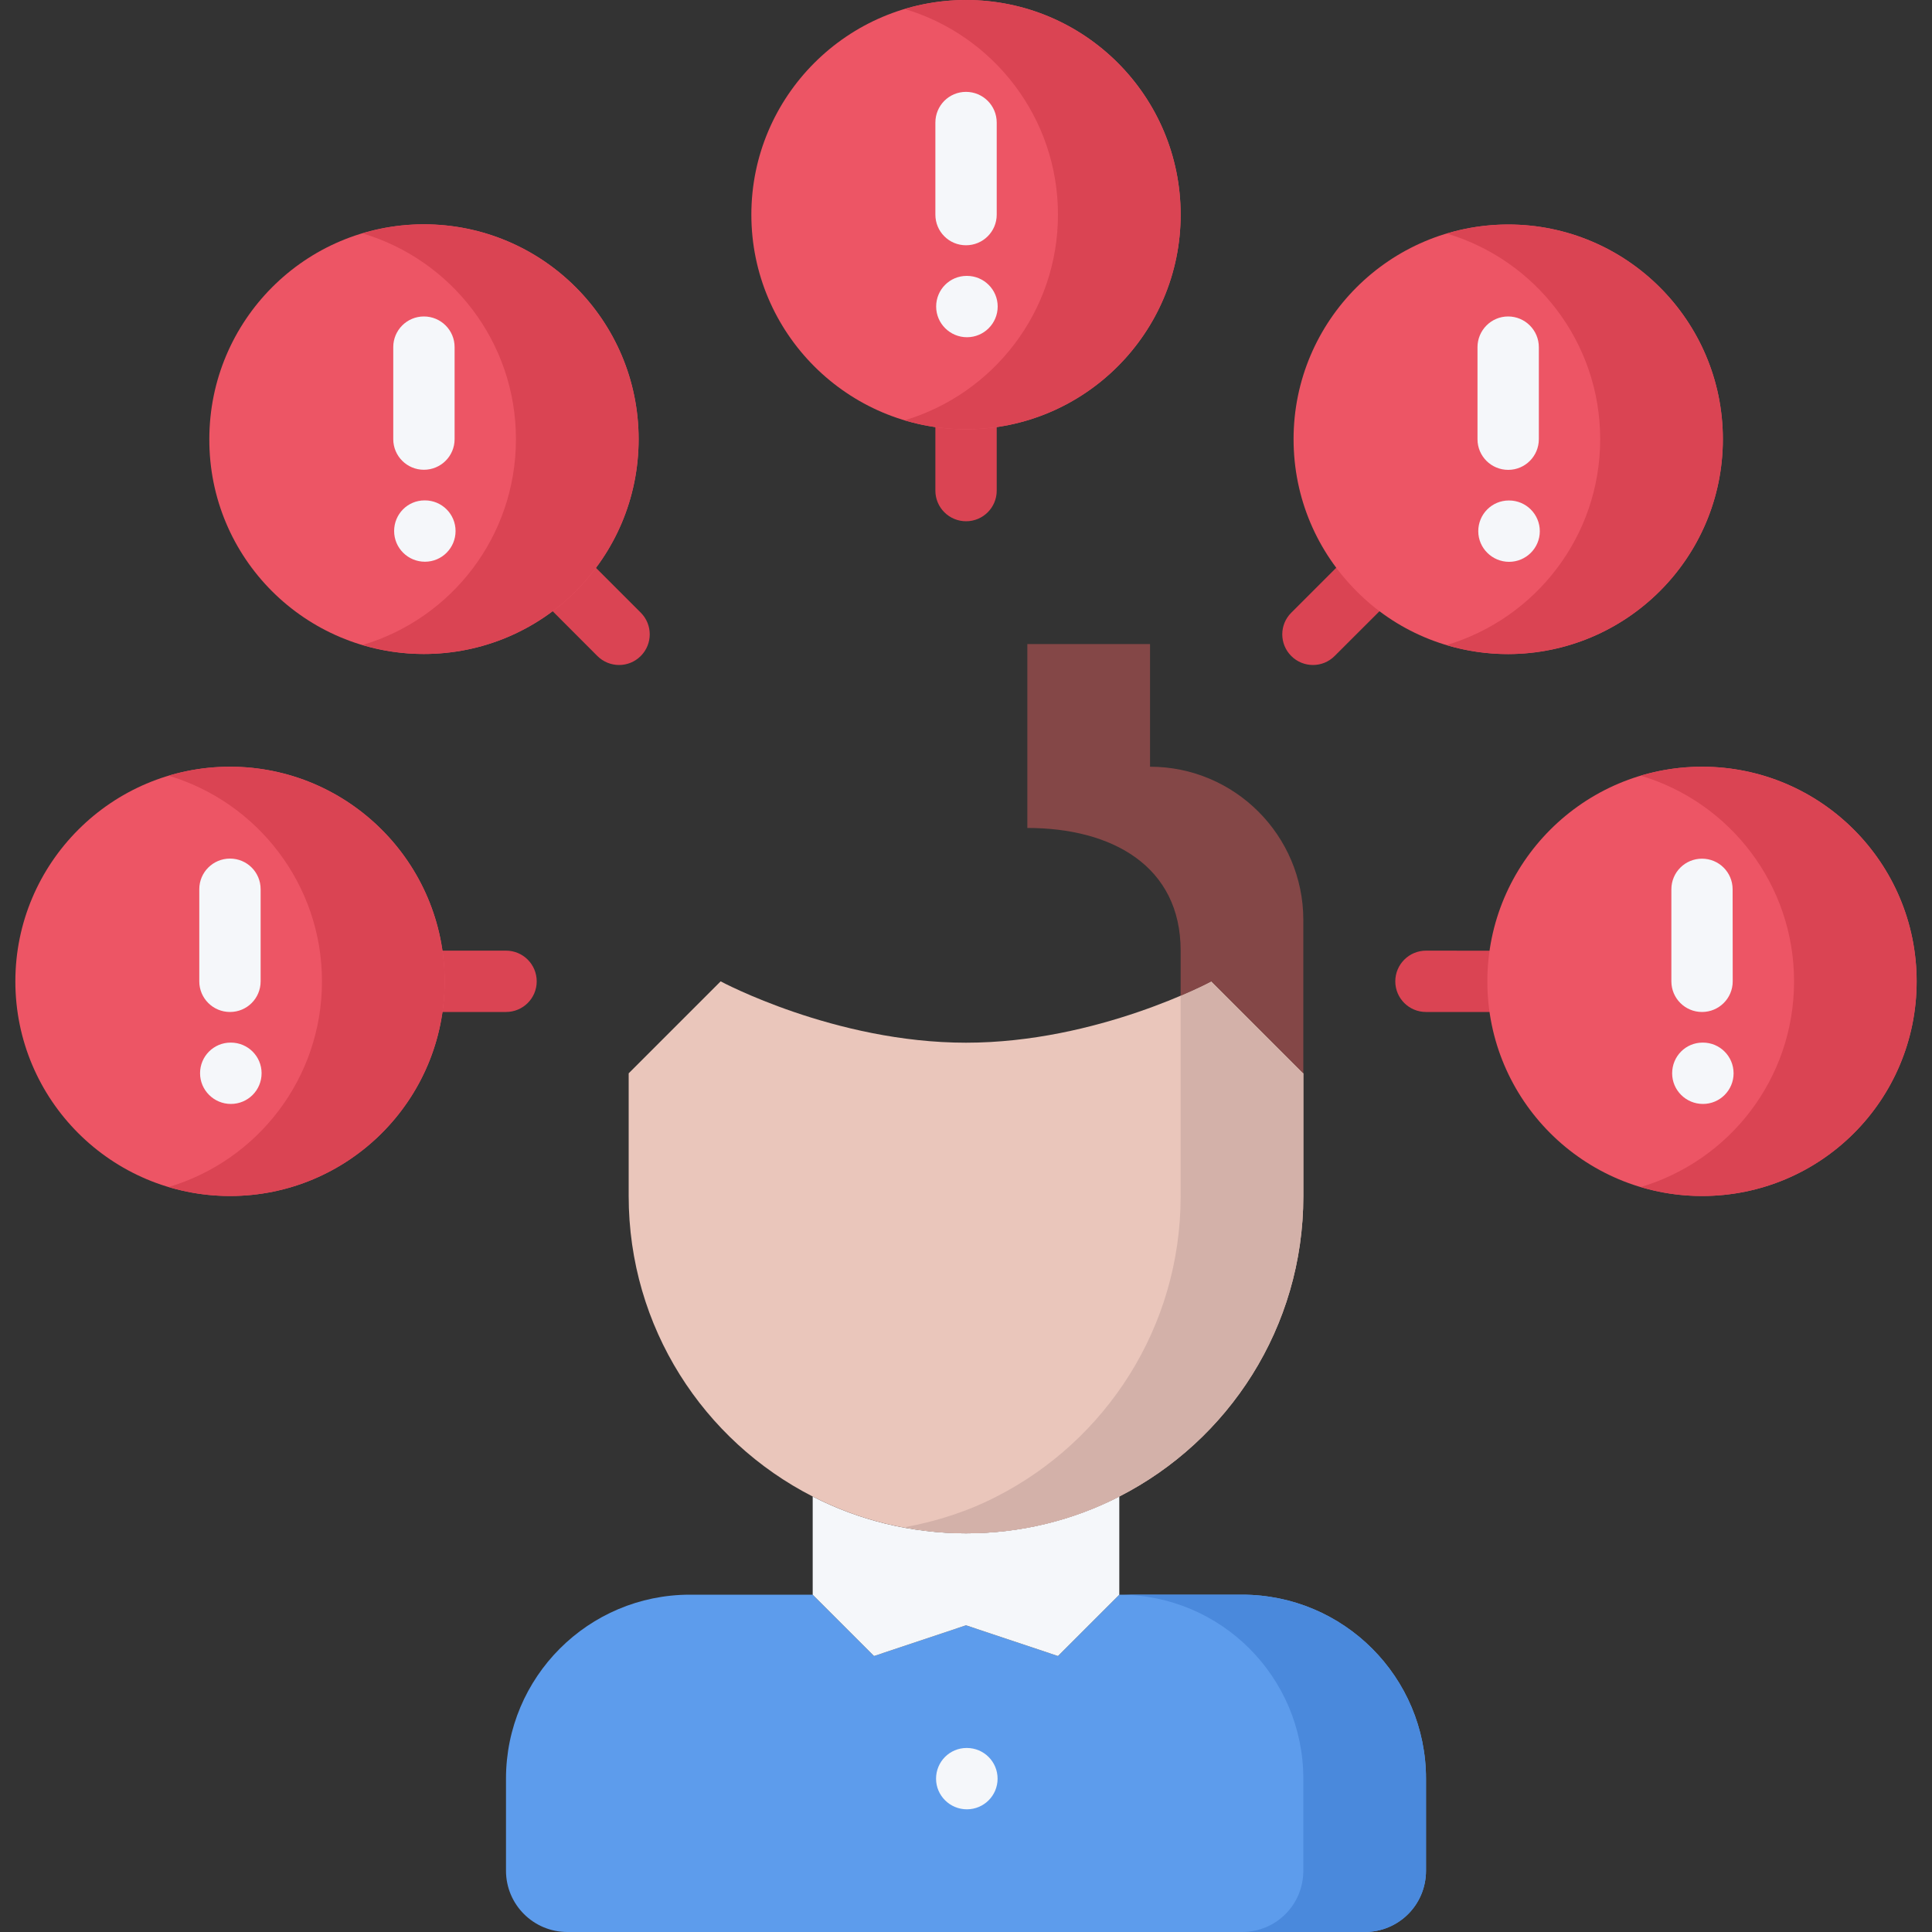 <svg width="20" height="20" viewBox="0 0 20 20" fill="none" xmlns="http://www.w3.org/2000/svg">
<rect x="0" y="0" width="20" height="20" fill="#333333" stroke="none"/>
<g clip-path="url(#clip0)">
<path d="M15.714 10.476L14.762 10.476C14.586 10.476 14.444 10.334 14.444 10.159C14.444 9.983 14.587 9.841 14.762 9.841L15.714 9.842C15.89 9.842 16.032 9.984 16.032 10.159C16.032 10.335 15.889 10.476 15.714 10.476Z" fill="#DA4453"/>
<path d="M13.592 6.884C13.511 6.884 13.429 6.853 13.367 6.791C13.243 6.667 13.243 6.466 13.367 6.343L14.041 5.669C14.165 5.545 14.366 5.545 14.49 5.669C14.614 5.794 14.614 5.995 14.49 6.118L13.816 6.791C13.754 6.853 13.673 6.884 13.592 6.884Z" fill="#DA4453"/>
<path d="M10.001 5.396C9.825 5.396 9.683 5.254 9.683 5.079V4.126C9.683 3.951 9.825 3.809 10.001 3.809C10.176 3.809 10.318 3.951 10.318 4.126V5.079C10.318 5.254 10.176 5.396 10.001 5.396Z" fill="#DA4453"/>
<path d="M6.409 6.884C6.328 6.884 6.246 6.853 6.184 6.791L5.511 6.117C5.387 5.993 5.387 5.793 5.511 5.669C5.635 5.544 5.836 5.544 5.96 5.669L6.633 6.342C6.757 6.466 6.757 6.667 6.633 6.791C6.571 6.853 6.49 6.884 6.409 6.884Z" fill="#DA4453"/>
<path d="M5.238 10.476H4.286C4.111 10.476 3.969 10.334 3.969 10.159C3.969 9.983 4.111 9.841 4.286 9.841H5.238C5.414 9.841 5.556 9.983 5.556 10.159C5.556 10.334 5.414 10.476 5.238 10.476Z" fill="#DA4453"/>
<path d="M9.048 17.143L10 16.825L10.952 17.143L11.587 16.508H12.857C13.911 16.508 14.762 17.362 14.762 18.413V19.365C14.762 19.718 14.479 20 14.127 20H5.873C5.524 20 5.238 19.718 5.238 19.365V18.413C5.238 17.362 6.089 16.508 7.143 16.508H8.413L9.048 17.143Z" fill="#5D9CEC"/>
<path d="M12.857 16.508H11.587C12.641 16.508 13.492 17.362 13.492 18.413V19.365C13.492 19.718 13.21 20 12.857 20H14.127C14.479 20 14.762 19.718 14.762 19.365V18.413C14.762 17.362 13.911 16.508 12.857 16.508Z" fill="#4A89DC"/>
<path d="M10 15.873C10.571 15.873 11.111 15.736 11.587 15.492V16.508L10.952 17.143L10 16.825L9.048 17.143L8.413 16.508V15.492C8.889 15.736 9.429 15.873 10 15.873Z" fill="#F5F7FA"/>
<path d="M13.492 11.111V12.384C13.492 13.74 12.718 14.915 11.587 15.492C11.111 15.737 10.572 15.873 10 15.873C9.429 15.873 8.889 15.736 8.413 15.492C7.283 14.915 6.508 13.74 6.508 12.381V11.111L7.46 10.159C7.46 10.159 8.641 10.794 10 10.794C11.362 10.794 12.54 10.159 12.54 10.159L13.492 11.111Z" fill="#EAC6BB"/>
<path d="M12.54 10.159C12.54 10.159 12.423 10.221 12.222 10.308V12.384C12.222 13.74 11.447 14.915 10.317 15.492C10.022 15.644 9.701 15.748 9.365 15.81C9.571 15.848 9.782 15.873 10 15.873C10.571 15.873 11.111 15.736 11.587 15.492C12.717 14.915 13.492 13.74 13.492 12.384V11.111L12.54 10.159Z" fill="#D3B1A9"/>
<path d="M11.905 7.937V6.667H10.635V8.571C11.511 8.571 12.222 8.965 12.222 9.841V10.308C12.424 10.222 12.54 10.159 12.54 10.159L13.492 11.111V9.524C13.492 8.648 12.781 7.937 11.905 7.937Z" fill="#844747"/>
<path d="M17.619 7.937C18.849 7.937 19.841 8.934 19.841 10.159C19.841 11.388 18.849 12.381 17.619 12.381C16.394 12.381 15.397 11.388 15.397 10.159C15.397 8.934 16.394 7.937 17.619 7.937Z" fill="#ED5565"/>
<path d="M17.619 7.937C17.399 7.937 17.186 7.97 16.985 8.03C17.904 8.303 18.572 9.154 18.572 10.159C18.572 11.167 17.904 12.015 16.985 12.288C17.186 12.348 17.399 12.381 17.619 12.381C18.849 12.381 19.841 11.388 19.841 10.159C19.841 8.934 18.849 7.937 17.619 7.937Z" fill="#DA4453"/>
<path d="M15.613 2.324C16.838 2.324 17.835 3.32 17.835 4.546C17.835 5.775 16.838 6.768 15.613 6.771C14.998 6.771 14.442 6.523 14.043 6.12C13.639 5.716 13.391 5.161 13.391 4.546C13.391 3.32 14.387 2.324 15.613 2.324Z" fill="#ED5565"/>
<path d="M15.613 2.324C15.392 2.324 15.179 2.357 14.978 2.418C15.895 2.691 16.565 3.54 16.565 4.546C16.565 5.556 15.893 6.404 14.974 6.678C15.177 6.738 15.391 6.771 15.613 6.771C16.838 6.768 17.835 5.775 17.835 4.546C17.835 3.32 16.838 2.324 15.613 2.324Z" fill="#DA4453"/>
<path d="M10 0C11.23 0 12.222 0.997 12.222 2.222C12.222 3.448 11.225 4.444 10 4.444C8.775 4.444 7.778 3.448 7.778 2.222C7.778 0.997 8.775 0 10 0Z" fill="#ED5565"/>
<path d="M10 0C9.78 0 9.567 0.033 9.366 0.093C10.284 0.367 10.952 1.217 10.952 2.222C10.952 3.227 10.282 4.077 9.365 4.351C9.566 4.411 9.779 4.444 10 4.444C11.225 4.444 12.222 3.448 12.222 2.222C12.222 0.997 11.229 0 10 0Z" fill="#DA4453"/>
<path d="M2.381 7.937C3.606 7.937 4.603 8.934 4.603 10.159C4.603 11.388 3.606 12.381 2.381 12.381C1.156 12.381 0.159 11.388 0.159 10.159C0.159 8.934 1.156 7.937 2.381 7.937Z" fill="#ED5565"/>
<path d="M2.381 7.937C2.16 7.937 1.948 7.97 1.746 8.03C2.663 8.304 3.333 9.154 3.333 10.159C3.333 11.167 2.663 12.015 1.746 12.288C1.948 12.348 2.16 12.381 2.381 12.381C3.606 12.381 4.603 11.388 4.603 10.159C4.603 8.934 3.606 7.937 2.381 7.937Z" fill="#DA4453"/>
<path d="M4.387 2.322C5.617 2.322 6.611 3.319 6.611 4.546C6.611 5.777 5.617 6.77 4.387 6.77C3.16 6.77 2.163 5.777 2.167 4.546C2.167 3.319 3.16 2.322 4.387 2.322Z" fill="#ED5565"/>
<path d="M4.387 2.322C4.167 2.322 3.954 2.355 3.753 2.416C4.672 2.689 5.341 3.539 5.341 4.546C5.341 5.556 4.672 6.404 3.753 6.677C3.954 6.737 4.167 6.77 4.387 6.77C5.617 6.77 6.611 5.777 6.611 4.546C6.611 3.319 5.617 2.322 4.387 2.322Z" fill="#DA4453"/>
<path d="M10.009 18.73C9.834 18.73 9.69 18.588 9.69 18.413C9.69 18.237 9.831 18.095 10.006 18.095H10.009C10.185 18.095 10.327 18.237 10.327 18.413C10.327 18.588 10.185 18.73 10.009 18.73Z" fill="#F5F7FA"/>
<path d="M2.39 11.428C2.215 11.428 2.071 11.286 2.071 11.11C2.071 10.935 2.212 10.793 2.387 10.793H2.39C2.566 10.793 2.708 10.935 2.708 11.11C2.708 11.286 2.566 11.428 2.39 11.428Z" fill="#F5F7FA"/>
<path d="M2.381 10.476C2.205 10.476 2.063 10.334 2.063 10.159V9.205C2.063 9.03 2.205 8.888 2.381 8.888C2.557 8.888 2.698 9.03 2.698 9.205V10.159C2.698 10.334 2.557 10.476 2.381 10.476Z" fill="#F5F7FA"/>
<path d="M17.629 11.428C17.453 11.428 17.31 11.286 17.31 11.111C17.31 10.935 17.45 10.793 17.625 10.793H17.629C17.804 10.793 17.946 10.935 17.946 11.111C17.946 11.286 17.804 11.428 17.629 11.428Z" fill="#F5F7FA"/>
<path d="M17.619 10.476C17.444 10.476 17.302 10.334 17.302 10.159L17.302 9.206C17.302 9.031 17.443 8.889 17.619 8.889C17.794 8.889 17.936 9.03 17.936 9.206L17.937 10.159C17.937 10.334 17.795 10.476 17.619 10.476Z" fill="#F5F7FA"/>
<path d="M15.622 5.816C15.447 5.816 15.303 5.674 15.303 5.499C15.303 5.323 15.444 5.181 15.619 5.181H15.622C15.797 5.181 15.94 5.323 15.94 5.499C15.94 5.674 15.797 5.816 15.622 5.816Z" fill="#F5F7FA"/>
<path d="M15.613 4.864C15.437 4.864 15.295 4.722 15.295 4.547L15.295 3.594C15.295 3.419 15.437 3.276 15.612 3.276H15.612C15.787 3.276 15.93 3.418 15.93 3.594L15.93 4.546C15.93 4.722 15.788 4.864 15.613 4.864Z" fill="#F5F7FA"/>
<path d="M10.01 3.491C9.835 3.491 9.691 3.349 9.691 3.173C9.691 2.998 9.832 2.856 10.007 2.856H10.01C10.185 2.856 10.328 2.998 10.328 3.173C10.328 3.349 10.185 3.491 10.01 3.491Z" fill="#F5F7FA"/>
<path d="M10 2.539C9.824 2.539 9.683 2.397 9.683 2.222V1.269C9.683 1.093 9.824 0.951 10 0.951C10.176 0.951 10.318 1.093 10.318 1.269V2.222C10.318 2.397 10.176 2.539 10 2.539Z" fill="#F5F7FA"/>
<path d="M4.399 5.815C4.223 5.815 4.08 5.673 4.08 5.497C4.08 5.322 4.22 5.18 4.395 5.18H4.399C4.574 5.18 4.716 5.322 4.716 5.497C4.716 5.673 4.574 5.815 4.399 5.815Z" fill="#F5F7FA"/>
<path d="M4.388 4.863C4.213 4.863 4.071 4.721 4.071 4.546V3.593C4.071 3.418 4.213 3.276 4.388 3.276C4.564 3.276 4.706 3.418 4.706 3.593V4.546C4.706 4.721 4.564 4.863 4.388 4.863Z" fill="#F5F7FA"/>
</g>
<defs>
<clipPath id="clip0">
<rect width="20" height="20" fill="white"/>
</clipPath>
</defs>
</svg>
